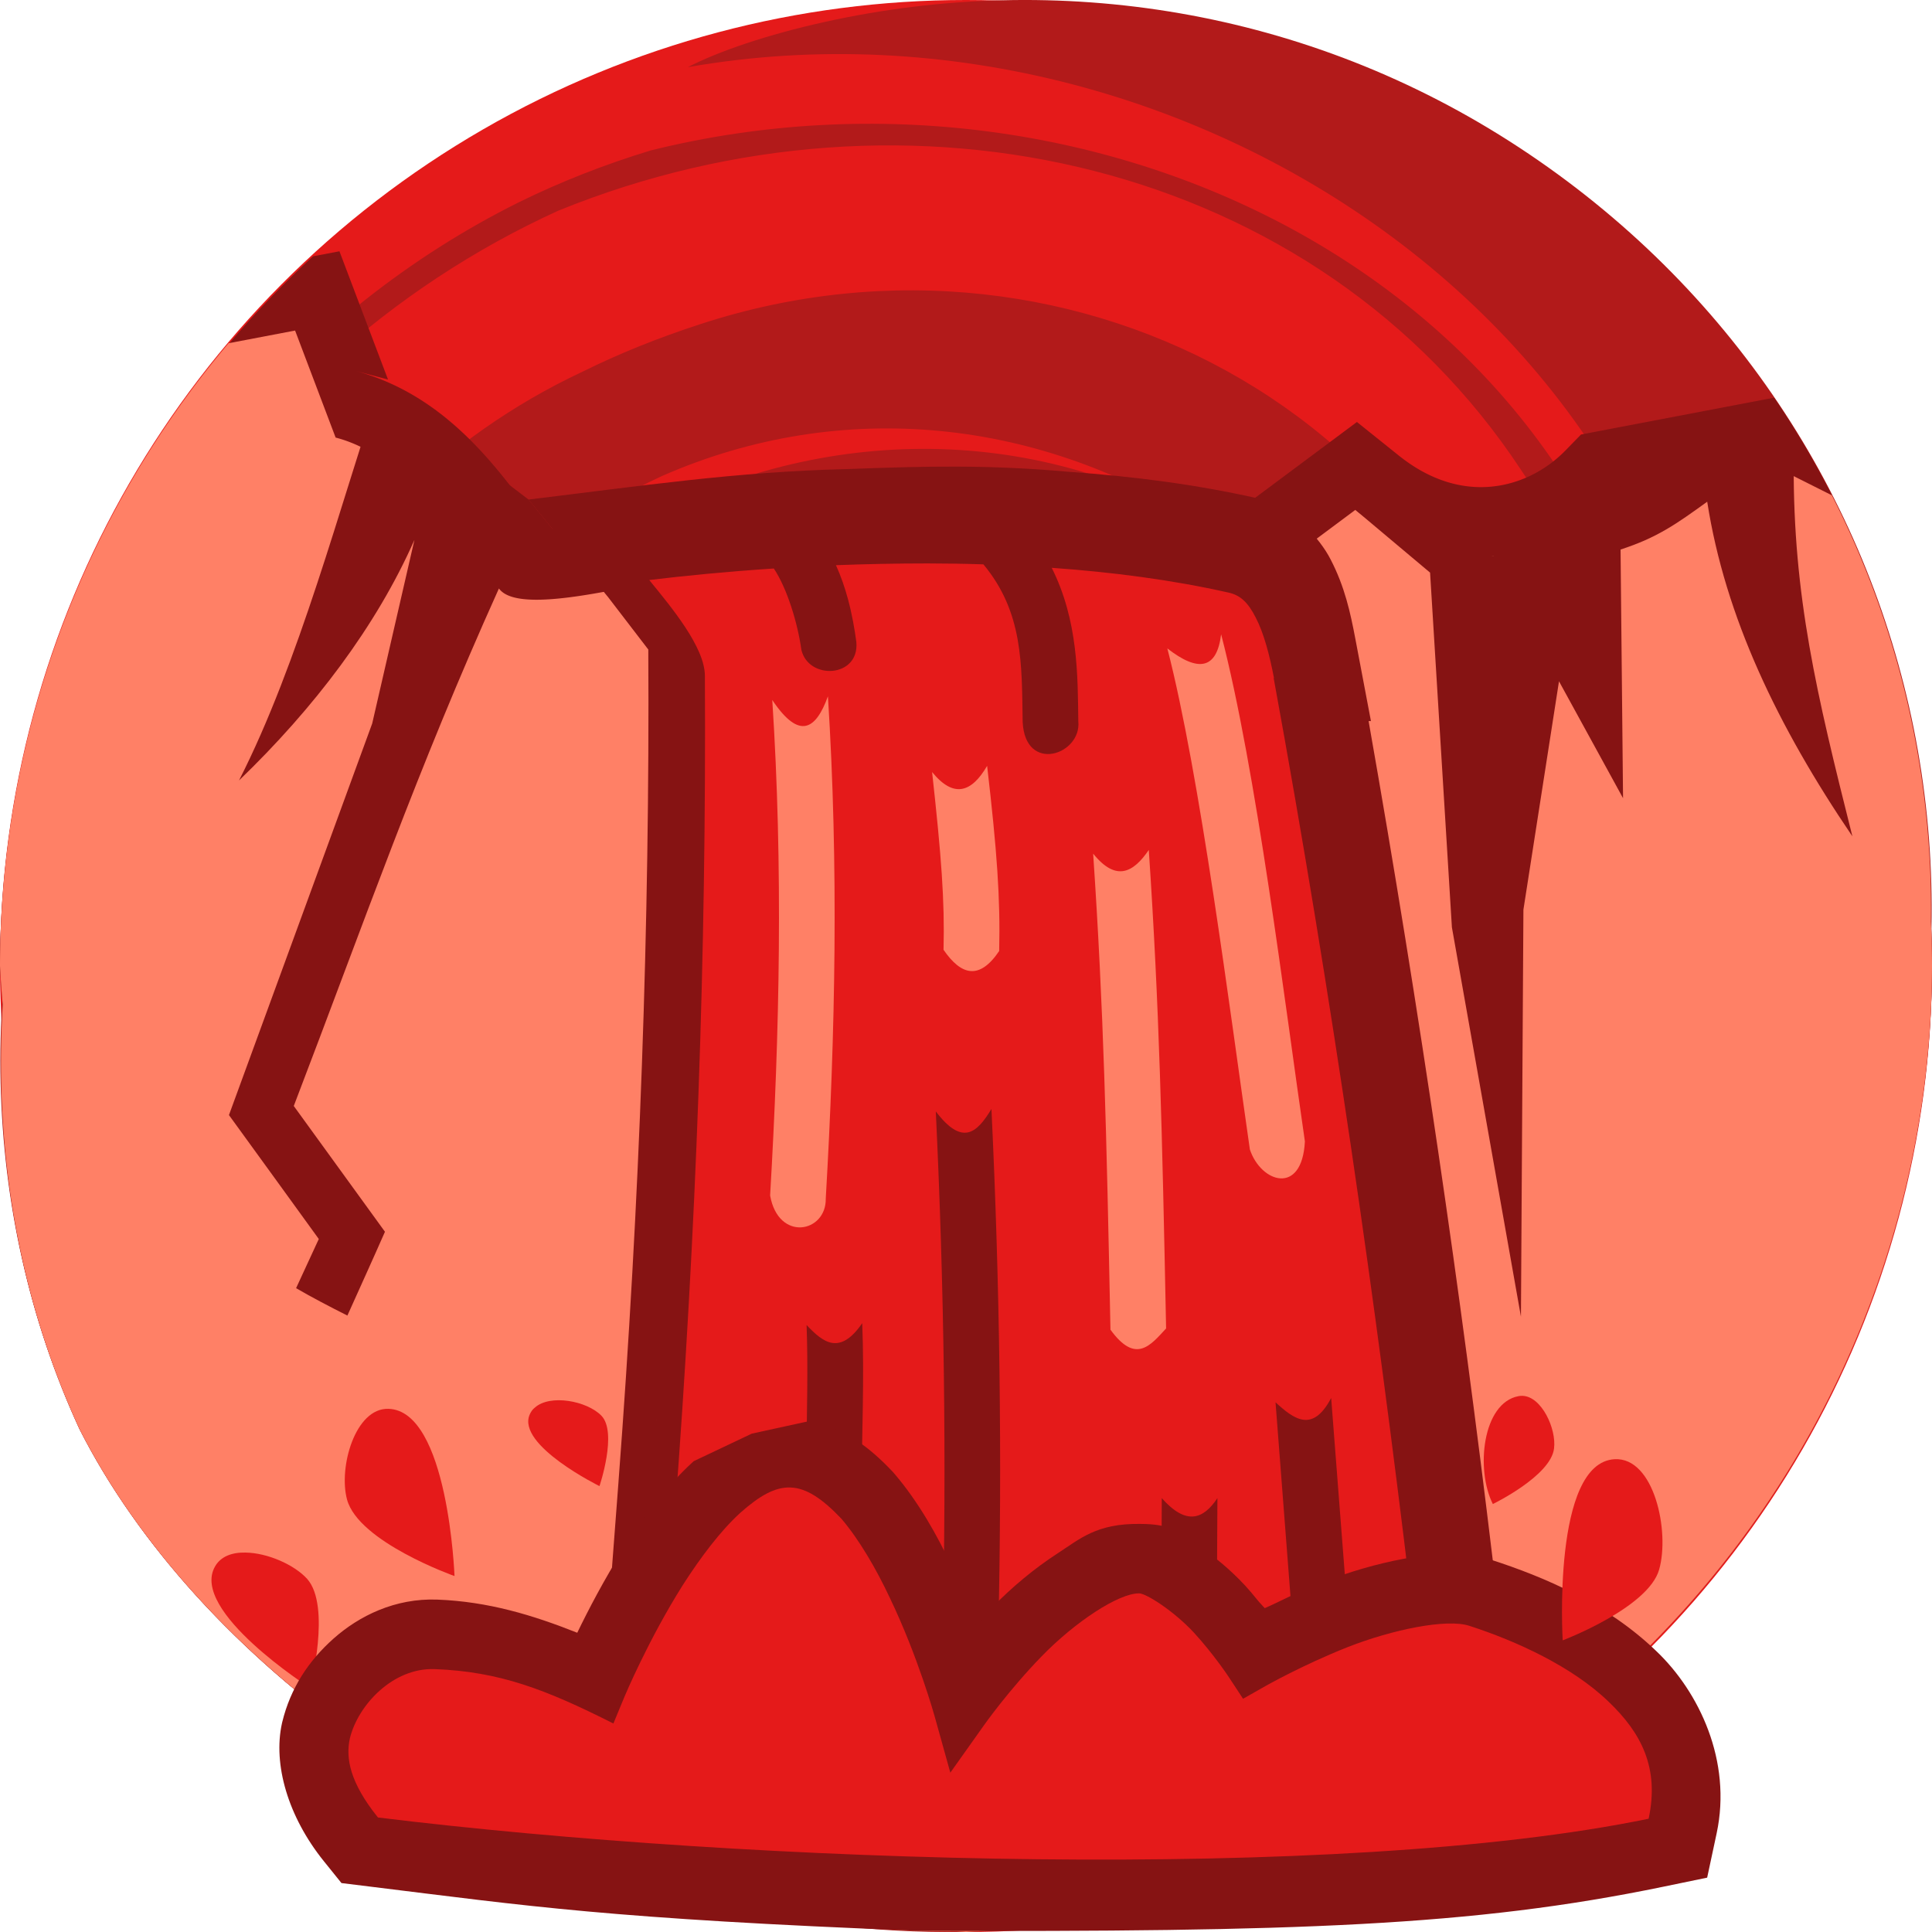 <svg height="500" viewBox="0 0 500 500" width="500" xmlns="http://www.w3.org/2000/svg"><g transform="translate(0)"><circle cx="-250" cy="250" fill="#e51a1a" r="250" transform="scale(-1 1)"/><path d="m181.339 83.857c97.523-31.847 203.276 26.159 217.127 131.569 10.041 85.897-45.796 162.605-131.113 174.644-76.265 6.65-147.166-45.498-149.446-126.323.167-50.898 30.032-87.975 76.607-108.407 44.001-16.482 90.466-3.009 112.282 39.636 17.953 40.095 3.578 87.313-40.431 103.807-21.987 8.233-51.658-5.553-56.726-31.561 24.482 21.725 69.721 11.744 80.181-21.062 5.246-24.882-11.482-41.523-24.364-55.642-23.212-15.221-63.27-13.167-85.325 12.051-41.518 46.432-18.49 112.524 35.728 131.081 60.665 17.114 118.965-29.64 126.961-92.4 2.764-54.832-40.994-106.195-96.51-114.278-76.22-10.3-138.459 50.849-147.743 124.091-9.32 73.218 47.316 138.68 111.863 158.339 49.053 9.499 98.187 2.071 139.641-27.407 82.907-58.956 100.119-177.972 43.556-260.4-52.712-79.885-158.575-103.987-249.158-67.062-86.705 39.452-149.066 134.549-117.103 229.168 15.779-74.654 50.94-153.594 123.407-187.514 9.287-4.605 19.447-8.723 30.567-12.331zm-160.722 286.076c-52.578-113.825-.384-260.892 113.777-317.644 10.846-5.32 22.212-9.771 34.035-13.361 115.764-28.758 246.04 34.004 263.685 158.897 10.045 85.917-27.72 168.804-107.974 206.832-102.24 46.261-224.799-11.44-234.691-131.25-7.335-123.787 127.307-194.137 222.719-137.241-42.541-27.897-94.218-33.445-140.808-12.99-71.174 32.623-105.081 118.04-80.762 190.631 30.697 88.134 123.573 132.042 212.818 105.598 82.805-25.064 132.163-100.332 140.193-180.05 12.124-145.02-132.238-245.359-265.597-221.974 7.92-4.105 20.599-8.428 35.616-11.745 60.063-13.238 124.634-3.458 179.454 32.49 109.651 71.905 141.095 217.803 65.16 333.599-143.005 218.075-377.312 117.068-437.623-1.794" fill="#b21a1a"/></g><path d="m87.848 65.031-6.834 1.303a250 250 0 0 0 -81.014 183.666 250 250 0 0 0 .713 9.979c-2.258 37.409 3.862 75.223 19.904 109.953 34.751 68.488 127.288 130.879 226.822 129.885a250 250 0 0 0 2.561.184 250 250 0 0 0 8.799-.629c2.525-.149 5.049-.31 7.58-.543a250 250 0 0 0 233.621-248.828 250 250 0 0 0 -.281-11.473c.677-48.47-13.447-95.728-40.588-135.605l-49.967 9.527-3.957 4.064c-5.269 5.414-12.347 8.976-20.039 9.49-7.034.469-15.052-1.611-23.141-8.094l-10.855-8.701-53.127 39.578-1.344 4.434c-17.703-3.488-36.121-7.055-51.881-10.539-10.226-2.261-19.241-4.496-25.496-6.432-3.128-.968-5.581-1.886-6.822-2.447-.747-.338-.757-.479-.27-.102-7.667-6.879-12.764-5.615-16.631-5.604-3.887.012-7.319.477-10.988 1.066-7.338 1.18-15.392 3.029-23.203 4.65-7.811 1.622-15.423 2.975-20.176 3.305-.516.036-.408-.005-.846.004-11.429-16.161-25.035-34.928-48.652-41.209l8.682 2.305z" fill="#861313"/><path d="m76.369 85.545-17.209 3.281a250 250 0 0 0 -59.16 161.174 250 250 0 0 0 .713 9.979c-2.258 37.409 3.862 75.223 19.904 109.953 34.751 68.488 127.288 130.879 226.822 129.885a250 250 0 0 0 2.561.184 250 250 0 0 0 8.799-.629c2.525-.149 5.049-.31 7.58-.543a250 250 0 0 0 233.621-248.828 250 250 0 0 0 -.281-11.473c.539-38.587-8.327-76.401-25.635-110.348l-14.121-7.092-41.855 7.98c-8.153 8.377-19.308 14.067-31.742 14.896-11.694.78-24.295-2.952-35.596-12.01l-37.219 27.727c-1.309 4.316-2.902 9.142-4.699 14.293-43.013-8.726-101.902-18.905-108.588-26.848-6.463-5.853-63.676 15.628-71.141 5.168-11.903-16.679-25.48-34.59-42.014-38.986l-.25-.066z" fill="#ff8066" stroke-width="36"/><path d="m350.77 131.955 19.332 16.241 5.649 91.8 17.868 100.774.64-105.35 9.208-59.101 16.576 30.25-.644-64.35c9.505-3.085 14.414-6.592 22.426-12.376 4.639 29.819 18.282 58.198 37.573 86.6-9.299-36.996-15.316-62.073-15.194-96.384l-9.571-13.677-68.267 37.582z" fill="#861313"/><path d="m136.787 129.289-38.423-29.289c-10.213 30.355-21.017 71.623-36.51 101.98 19.44-18.714 35.536-39.922 45.4-62.25l-10.925 47.5c-12.37 33.779-24.697 67.574-37.075 101.35 7.769 10.678 15.503 21.381 23.25 32.074l-5.877 12.723c4.182 2.429 8.673 4.776 13.279 7.091v-0c3.245-7.228 6.536-14.436 9.722-21.69-7.865-10.851-15.733-21.7-23.599-32.55 18.525-48.381 31.806-86.703 53.094-133.934 8.816 2.826 16.235-.765 27.141.88z" fill="#861313"/><path d="m160.076 383.396-3.859 50.803 34.916-37.102c1.28-1.36 2.223-2.319 2.725-2.762l.08-.074.09-.072c4.978-4.504 8.409-5.893 10.791-5.766.636.06 1.33.175 2.17.42l2.238.65 4.311 4.318c.089.089.695.777 1.482 1.652 4.285 4.98 8.506 12.174 12.137 19.725.003.004.005.008.008.015 1.254 2.652 2.407 5.308 3.529 8.002l12.902-2.428-.908 39.463 31.691-31.418c8.352-8.279 15.644-12.911 20.232-12.852.858.026 1.351.141 2.068.457l3.551 1.566v.672l5.129 5.285c1.868 1.921 4.261 4.876 6.438 7.729l9.131 11.967 13.393-6.865c2.764-1.418 6.426-3.178 10.865-5.102l5.662-2.459 7.182-2.502c4.508-1.571 8.824-2.693 12.469-3.115l17.953-2.082-2.148-17.945c-8.213-68.491-18.72-141.034-32.111-216.969h.605l-4.045-21.348c-1.266-6.68-2.723-13.42-6.393-20.484-2.859-5.608-9.325-12.375-16.438-15.056-.842-.317-1.693-.578-2.549-.772h-.008-.008c-15.712-3.557-32.158-5.667-48.535-6.828-21.283-1.897-37.051-1.494-57.809-.715-28.279.653-53.311 4.381-82.227 7.883l20.646 25.32 10.35 13.49c.397 71.292-2.223 143.125-7.707 215.297zm9.959-16.049c-.051.045-.066.074-.117.119-.012.011-.033.018-.045.029z" fill="#861313"/><path d="m240.024 145.815c-8.08 0-16.16.168-23.68.456 1.303 2.874 2.312 5.839 3.103 8.761 1.054 3.895 1.72 7.715 2.177 11.143.8 9.312-12.48 9.872-14.24 1.936-.96-6.888-3.68-15.832-7.12-20.984-12.16.8-23.12 1.88-32.24 2.984 5.84 7.16 14.4 17.44 14.4 24.816.4 71.752-2.24 144.072-7.76 216.712 1.28-1.36 2.56-2.72 3.92-3.92 6.72-6.08 14.72-10.96 24-10.4h.08c2.08.16 4.08.56 6 1.12.16-13.28.48-24.72.08-35.52 4.24 4.48 8.56 8 14.4-.48.56 14.08-.08 28.4-.24 45.52.88.88 1.6 1.76 2.4 2.64 5.92 6.88 10.72 15.36 14.72 23.68 1.44 3.04 2.72 6 3.92 8.88 1.04-45.2.4-90.32-1.76-135.52 6.88 9.04 10.64 5.6 14.4-.64 2.16 45.28 2.8 90.64 1.76 135.92 9.12-9.04 20.08-18.32 33.28-18.08 3.28.08 6.24.8 8.96 2l.08-19.12c6.32 7.12 10.72 5.52 14.4 0l-.16 30.56c2.8 2.88 5.52 6.32 7.84 9.36 3.12-1.6 7.12-3.52 11.92-5.6l-4.56-59.12c4.8 4.4 9.6 8 14.4-1.12l4.24 54.8c5.28-1.84 10.8-3.36 16.32-4-8.96-74.72-20.16-153.6-35.44-237.112h.08c-1.12-5.912-2.64-11.68-4.72-15.648-2-3.96-4-5.784-6.96-6.456-14.56-3.296-30.16-5.32-45.84-6.432 6.88 13.712 6.72 27.976 6.88 39.728.88 8.64-13.76 13.6-14.4.16-.24-14.968.16-28.368-10.16-40.784-4.8-.16-9.6-.232-14.48-.24z" fill="#e51a1a"/><path d="m63.53 401.802c-3.416-.08-6.384.96-7.88 3.6-6.616 11.52 24.624 31.44 24.624 31.44s5.504-21.2-.792-28.24c-3.352-3.68-10.264-6.72-15.952-6.8z" fill="#e51a1a" stroke-width=".015"/><path d="m430.304 488.312 11.508-2.377 2.459-11.494c3.995-18.718-4.552-36.562-15.547-47.066-12.83-12.372-29.035-19.254-42.838-23.711-.003-.001-.002.001-.006 0-9.529-3.131-15.424-1.573-22.479-.273-7.056 1.3-14.339 3.427-21.246 6.143l-.029.006-.029.016c-7.908 3.141-9.985 4.537-14.777 6.633-2.374-2.463-2.414-2.934-5.057-5.82l-.045-.053-.053-.051c-3.78-4.067-7.695-7.244-11.383-9.781-1.844-1.268-3.587-2.358-5.564-3.367-1.957-.998-2.405-2.695-10.24-2.73-11.169-.132-15.446 3.844-21.295 7.641-5.876 3.814-11.659 8.58-16.957 14.025-2.363 2.429-2.077 2.562-4.053 4.842-1.84-4.848-3.442-9.466-6.076-14.971-4.068-8.666-8.88-17.195-15.102-24.508l-.311-.361-.332-.354c-5.503-5.806-12.27-11.231-21.23-12.963l0-0-15.064 3.289-15.031 7.127c-7.299 6.625-12.981 14.551-18.02 22.418l-.037.066-.037.06c-5.078 8.07-9.173 15.935-12.039 21.857-11.563-4.593-23.066-8.075-36.215-8.578h-.008-.008c-10.911-.407-20.221 4.216-26.811 10.061-6.589 5.845-11.182 12.96-13.289 21.562l-.051.207-.045.199c-2.34 10.622 1.552 24.116 10.822 35.641l4.584 5.691 7.25.893c41.052 5.04 61.955 8.334 142.123 11.469 97.862.3 143.356-1.223 192.556-11.387z" fill="#861313"/><g fill="#e51a1a"><path d="m191.626 391.482c-5.2 4.72-10.4 11.68-14.96 18.8-8.96 14.24-15.04 28.8-15.04 28.8l-2.88 6.96c-17.6-8.88-29.52-13.44-46.256-14.08-10.728-.4-19.808 9.2-21.944 17.92-1.128 5.12 0 11.44 7.272 20.48 96.448 11.84 248.688 16.88 328.848.32 2.8-13.12-1.84-22.16-10.4-30.32-9.36-9.04-23.84-15.68-36-19.6-5.84-1.92-19.92.96-31.52 5.52-11.68 4.64-21.12 10-21.12 10l-5.92 3.36-3.68-5.6s-3.84-5.84-9.04-11.52c-5.28-5.68-12.4-10.16-14.16-10.16-5.28-.08-16.56 7.36-25.2 16.24-8.56 8.8-14.88 17.76-14.88 17.76l-8.8 12.4-4.08-14.64s-4.24-15.28-11.52-30.48c-3.6-7.68-8-15.2-12.56-20.56-10.16-10.72-16.24-10.4-26.16-1.6z"/><path d="m417.866 377.642c-16.24.88-13.44 46.88-13.44 46.88s22.16-8.4 24.96-18.32c2.8-9.84-1.28-29.12-11.52-28.56z" stroke-width=".015"/><path d="m394.026 361.242c-.4 0-.72 0-1.04.08-9.36 1.76-11.12 19.04-6.64 27.92 0 0 15.04-7.28 15.84-14.4.64-5.04-3.2-13.44-8.16-13.6z" stroke-width=".015"/><path d="m138.426 364.282c-.64.48-1.04 1.12-1.36 1.84-3.36 7.92 18.08 18.48 18.08 18.48s4.72-13.92.48-18.24c-3.76-3.84-13.28-5.6-17.2-2.08z" stroke-width=".015"/><path d="m100.506 364.602c-8.584-.24-12.928 15.12-10.704 23.44 2.944 11.04 27.824 19.84 27.824 19.84s-1.6-42.88-17.12-43.28z" stroke-width=".015"/></g><path d="m297.306 219.962c2.72 40.56 3.44 72 4.48 123.84-4 4.32-7.84 9.36-14.4.32-1.04-51.84-1.76-82.96-4.48-123.2 6 7.44 10.48 4.8 14.4-.96z" fill="#ff8066"/><path d="m255.466 198.202c2.56 22 3.44 34.32 3.12 47.92-5.12 7.6-9.84 6.32-14.4-.32.32-12.8-.56-24.16-2.96-46 5.6 6.88 10.24 5.28 14.24-1.6z" fill="#ff8066"/><path d="m214.266 180.202c2.8 44 1.92 87.28-.56 130 .16 8.8-12.24 11.28-14.4-.8 2.48-42.4 3.36-85.04.56-128.24 7.12 10.64 11.36 7.44 14.4-.96z" fill="#ff8066"/><path d="m316.026 164.154c9.12 35.008 16.48 95.568 21.68 131.248-.72 14.08-11.36 10.72-14.24 2.08-5.2-36-12.88-96.88-21.36-129.672 7.92 6.16 12.8 5.52 13.92-3.656z" fill="#ff8066"/></svg>